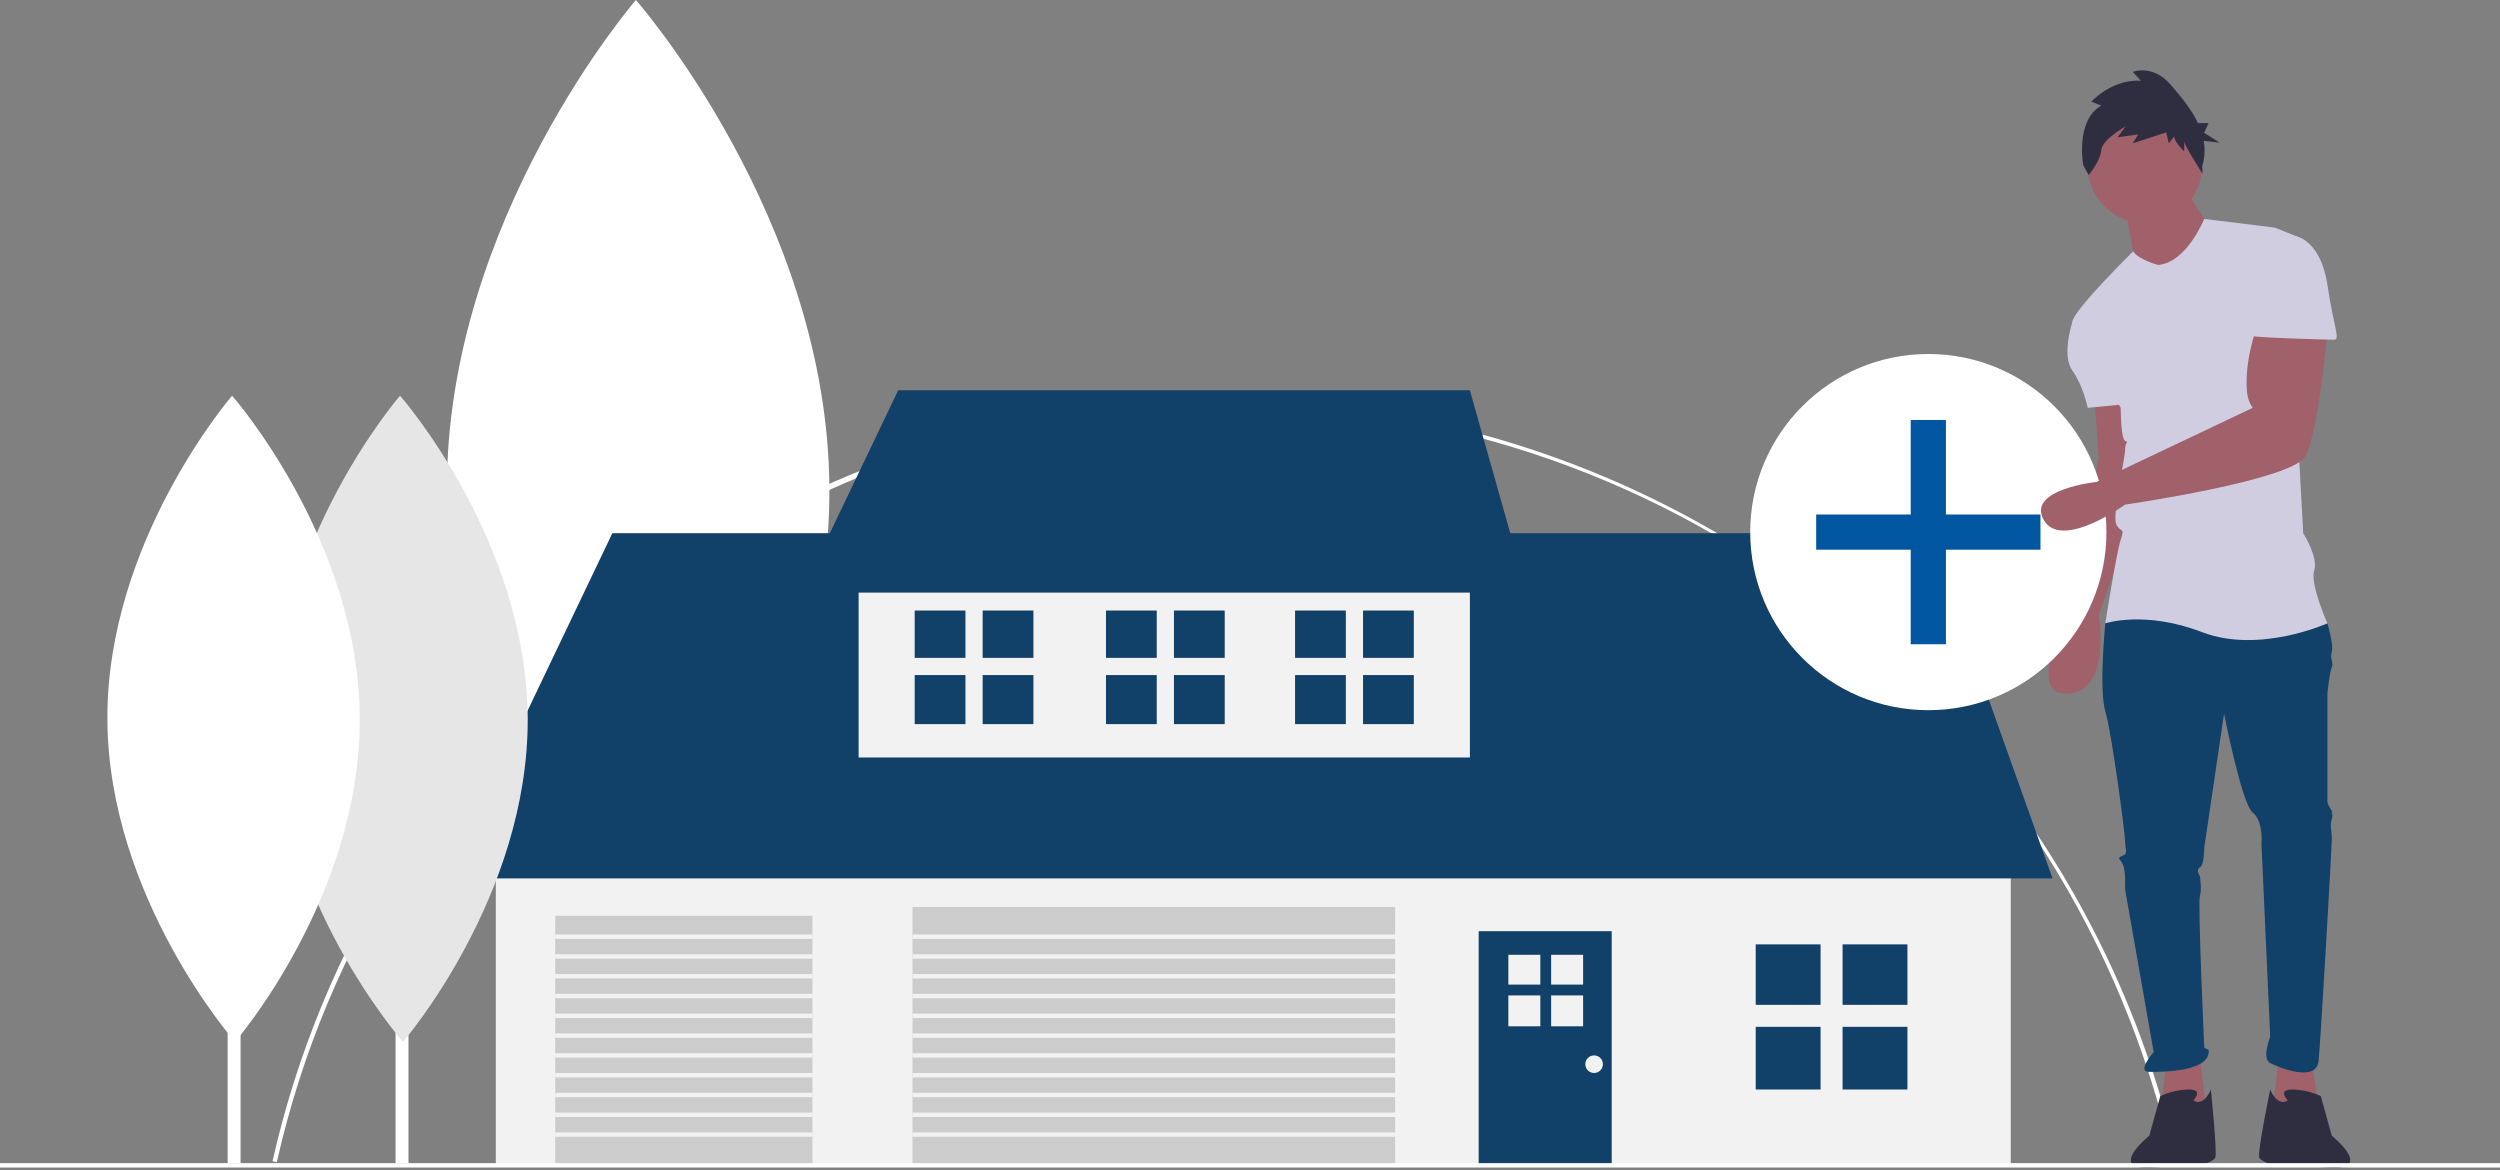 <svg width="250" height="117" viewBox="0 0 250 117" fill="none" xmlns="http://www.w3.org/2000/svg">
<rect x="0" y="0" width="250" height="117" fill="#808080" stroke="none"/>
<g clip-path="url(#clip0_1408_3419)">
<path d="M27.682 116.217L27.253 116.12C32.037 94.847 44.058 75.529 61.103 61.725C73.99 51.304 89.317 44.335 105.64 41.474C121.964 38.612 138.747 39.952 154.41 45.367C170.073 50.782 184.1 60.094 195.171 72.427C206.241 84.759 213.991 99.707 217.69 115.861L217.261 115.958C207.135 71.497 168.168 40.445 122.501 40.445C77.432 40.445 37.555 72.312 27.682 116.217Z" fill="white"/>
<path d="M231.2 106.091L231.86 110.928L227.243 111.368L227.902 105.431L231.2 106.091Z" fill="#A0616A"/>
<path d="M209.433 39.688C209.433 39.688 209.873 45.624 209.873 45.844C209.873 46.064 206.794 61.236 206.794 61.236C206.794 61.236 202.397 69.591 206.794 69.371C211.192 69.151 209.873 61.456 209.873 61.456L214.49 48.703L212.511 39.688H209.433Z" fill="#A0616A"/>
<path d="M216.689 106.091L216.029 110.928L220.646 111.368L219.987 105.431L216.689 106.091Z" fill="#A0616A"/>
<path d="M211.631 60.796L210.532 62.335C210.532 62.335 209.872 68.931 210.532 71.13C211.192 73.329 212.511 83.443 212.511 84.103C212.511 84.763 212.731 85.202 212.511 85.422C212.291 85.642 211.631 85.642 212.071 86.082C212.511 86.522 212.511 87.841 212.511 87.841V88.94L215.369 105.211C215.369 105.211 213.61 107.19 214.93 107.19C216.249 107.19 221.086 107.19 220.866 104.991L220.427 104.771C220.427 104.771 219.767 90.259 219.987 89.6C220.207 88.94 219.987 87.621 219.987 87.621C219.987 87.621 219.547 86.961 219.987 86.741C220.427 86.522 220.427 84.763 220.427 84.763L222.405 71.35C222.405 71.35 224.164 80.365 225.264 81.245C226.363 82.124 226.143 84.323 226.143 84.323L227.023 103.672C227.023 103.672 226.143 105.871 227.023 106.31C227.902 106.75 231.64 108.289 231.86 106.091C232.08 103.892 233.179 84.763 233.179 83.883C233.179 83.004 232.96 82.564 233.179 81.904C233.399 81.245 232.96 81.245 233.179 81.245C233.399 81.245 232.74 80.585 232.74 80.145V69.371C232.74 69.371 232.96 67.172 233.179 66.733C233.399 66.293 232.96 65.853 233.179 65.194C233.399 64.534 232.74 62.335 232.74 62.335L222.845 59.697L211.631 60.796Z" fill="#114069"/>
<path d="M219.327 110.048C219.327 110.048 220.427 108.949 218.887 108.949C217.899 108.969 216.926 109.194 216.029 109.609L214.93 113.566C214.93 113.566 210.422 117.194 215.479 116.755C220.537 116.315 219.767 116.645 219.767 116.645C219.767 116.645 221.306 116.205 221.526 115.765C221.746 115.325 221.086 108.949 221.086 108.949C221.086 108.949 220.427 110.708 219.327 110.048Z" fill="#2F2E41"/>
<path d="M228.782 110.048C228.782 110.048 227.683 108.949 229.222 108.949C230.21 108.969 231.183 109.194 232.08 109.609L233.179 113.566C233.179 113.566 237.687 117.194 232.63 116.755C227.573 116.315 227.683 116.645 227.683 116.645C227.683 116.645 226.143 116.205 225.924 115.765C225.704 115.325 227.023 108.949 227.023 108.949C227.023 108.949 227.683 110.708 228.782 110.048Z" fill="#2F2E41"/>
<path d="M64.873 39.013H62.916V116.334H64.873V39.013Z" fill="#3F3D56"/>
<path d="M82.939 48.867C83.063 75.904 64.041 97.91 64.041 97.91C64.041 97.91 44.817 76.08 44.693 49.043C44.568 22.006 63.59 0 63.59 0C63.59 0 82.814 21.83 82.939 48.867Z" fill="white"/>
<path d="M201.077 84.323H49.582V116.425H201.077V84.323Z" fill="#F2F2F2"/>
<path d="M44.745 87.841L61.236 53.32H192.942L205.255 87.841H44.745Z" fill="#114069"/>
<path d="M146.988 55.519H85.862V75.748H146.988V55.519Z" fill="#F2F2F2"/>
<path d="M89.82 39.028L80.145 59.257H152.704L146.988 39.028H89.82Z" fill="#114069"/>
<path d="M139.512 90.699H91.249V116.425H139.512V90.699Z" fill="#CCCCCC"/>
<path d="M81.245 91.579H55.519V116.425H81.245V91.579Z" fill="#CCCCCC"/>
<path d="M161.17 93.118H147.867V116.425H161.17V93.118Z" fill="#114069"/>
<path d="M250 116.315H0V116.755H250V116.315Z" fill="white"/>
<path d="M40.849 65.316H39.557V116.34H40.849V65.316Z" fill="white"/>
<path d="M52.77 71.819C52.852 89.66 40.3 104.182 40.3 104.182C40.3 104.182 27.614 89.776 27.532 71.935C27.449 54.093 40.002 39.572 40.002 39.572C40.002 39.572 52.688 53.977 52.77 71.819Z" fill="white"/>
<path opacity="0.1" d="M52.77 71.819C52.852 89.66 40.3 104.182 40.3 104.182C40.3 104.182 27.614 89.776 27.532 71.935C27.449 54.093 40.002 39.572 40.002 39.572C40.002 39.572 52.688 53.977 52.77 71.819Z" fill="black"/>
<path d="M24.056 65.316H22.765V116.34H24.056V65.316Z" fill="white"/>
<path d="M35.977 71.819C36.06 89.66 23.507 104.182 23.507 104.182C23.507 104.182 10.821 89.776 10.739 71.935C10.657 54.093 23.209 39.572 23.209 39.572C23.209 39.572 35.895 53.977 35.977 71.819Z" fill="white"/>
<path d="M182.058 94.437H175.572V100.484H182.058V94.437Z" fill="#114069"/>
<path d="M190.743 94.437H184.257V100.484H190.743V94.437Z" fill="#114069"/>
<path d="M182.058 102.683H175.572V108.949H182.058V102.683Z" fill="#114069"/>
<path d="M190.743 102.683H184.257V108.949H190.743V102.683Z" fill="#114069"/>
<path d="M96.545 61.054H91.469V65.786H96.545V61.054Z" fill="#114069"/>
<path d="M103.342 61.054H98.266V65.786H103.342V61.054Z" fill="#114069"/>
<path d="M96.545 67.507H91.469V72.411H96.545V67.507Z" fill="#114069"/>
<path d="M103.342 67.507H98.266V72.411H103.342V67.507Z" fill="#114069"/>
<path d="M134.584 61.054H129.507V65.786H134.584V61.054Z" fill="#114069"/>
<path d="M141.381 61.054H136.305V65.786H141.381V61.054Z" fill="#114069"/>
<path d="M134.584 67.507H129.507V72.411H134.584V67.507Z" fill="#114069"/>
<path d="M141.381 67.507H136.305V72.411H141.381V67.507Z" fill="#114069"/>
<path d="M115.674 61.054H110.598V65.786H115.674V61.054Z" fill="#114069"/>
<path d="M122.471 61.054H117.395V65.786H122.471V61.054Z" fill="#114069"/>
<path d="M115.674 67.507H110.598V72.411H115.674V67.507Z" fill="#114069"/>
<path d="M122.471 67.507H117.395V72.411H122.471V67.507Z" fill="#114069"/>
<path d="M154.032 95.479H150.836V98.459H154.032V95.479Z" fill="#F2F2F2"/>
<path d="M158.311 95.479H155.115V98.459H158.311V95.479Z" fill="#F2F2F2"/>
<path d="M154.032 99.542H150.836V102.63H154.032V99.542Z" fill="#F2F2F2"/>
<path d="M158.311 99.542H155.115V102.63H158.311V99.542Z" fill="#F2F2F2"/>
<path d="M159.411 107.3C159.896 107.3 160.29 106.906 160.29 106.421C160.29 105.935 159.896 105.541 159.411 105.541C158.925 105.541 158.531 105.935 158.531 106.421C158.531 106.906 158.925 107.3 159.411 107.3Z" fill="#F2F2F2"/>
<path d="M139.622 93.448H91.249V93.888H139.622V93.448Z" fill="#F2F2F2"/>
<path d="M139.622 95.427H91.249V95.866H139.622V95.427Z" fill="#F2F2F2"/>
<path d="M139.622 97.406H91.249V97.845H139.622V97.406Z" fill="#F2F2F2"/>
<path d="M139.622 99.384H91.249V99.824H139.622V99.384Z" fill="#F2F2F2"/>
<path d="M139.622 101.363H91.249V101.803H139.622V101.363Z" fill="#F2F2F2"/>
<path d="M139.622 103.342H91.249V103.782H139.622V103.342Z" fill="#F2F2F2"/>
<path d="M139.622 105.321H91.249V105.761H139.622V105.321Z" fill="#F2F2F2"/>
<path d="M139.622 107.3H91.249V107.74H139.622V107.3Z" fill="#F2F2F2"/>
<path d="M139.622 109.279H91.249V109.719H139.622V109.279Z" fill="#F2F2F2"/>
<path d="M139.622 111.258H91.249V111.698H139.622V111.258Z" fill="#F2F2F2"/>
<path d="M139.622 113.237H91.249V113.676H139.622V113.237Z" fill="#F2F2F2"/>
<path d="M81.245 93.448H55.519V93.888H81.245V93.448Z" fill="#F2F2F2"/>
<path d="M81.245 95.427H55.519V95.866H81.245V95.427Z" fill="#F2F2F2"/>
<path d="M81.245 97.406H55.519V97.845H81.245V97.406Z" fill="#F2F2F2"/>
<path d="M81.245 99.384H55.519V99.824H81.245V99.384Z" fill="#F2F2F2"/>
<path d="M81.245 101.363H55.519V101.803H81.245V101.363Z" fill="#F2F2F2"/>
<path d="M81.245 103.342H55.519V103.782H81.245V103.342Z" fill="#F2F2F2"/>
<path d="M81.245 105.321H55.519V105.761H81.245V105.321Z" fill="#F2F2F2"/>
<path d="M81.245 107.3H55.519V107.74H81.245V107.3Z" fill="#F2F2F2"/>
<path d="M81.245 109.279H55.519V109.719H81.245V109.279Z" fill="#F2F2F2"/>
<path d="M81.245 111.258H55.519V111.698H81.245V111.258Z" fill="#F2F2F2"/>
<path d="M81.245 113.237H55.519V113.676H81.245V113.237Z" fill="#F2F2F2"/>
<path d="M192.832 71.02C202.668 71.02 210.642 63.046 210.642 53.21C210.642 43.374 202.668 35.4 192.832 35.4C182.996 35.4 175.022 43.374 175.022 53.21C175.022 63.046 182.996 71.02 192.832 71.02Z" fill="white"/>
<path d="M204.046 51.451H194.591V41.997H191.073V51.451H181.618V54.969H191.073V64.424H194.591V54.969H204.046V51.451Z" fill="#0056A1"/>
<path d="M214.49 22.317C217.647 22.317 220.207 19.758 220.207 16.601C220.207 13.443 217.647 10.884 214.49 10.884C211.333 10.884 208.773 13.443 208.773 16.601C208.773 19.758 211.333 22.317 214.49 22.317Z" fill="#A0616A"/>
<path d="M212.511 20.778C212.511 20.778 213.39 25.176 213.39 25.835C213.39 26.495 217.128 28.474 217.128 28.474L221.306 23.197C221.306 23.197 218.668 19.459 218.668 18.58L212.511 20.778Z" fill="#A0616A"/>
<path d="M215.809 26.495C215.809 26.495 213.893 25.985 213.312 25.141C213.312 25.141 207.234 31.113 207.234 32.212L212.071 40.787C212.071 40.787 212.071 43.865 212.511 44.085C212.951 44.305 212.511 44.085 212.511 44.965C212.511 45.844 211.192 51.561 211.631 52.441C212.071 53.32 212.511 52.66 212.071 53.98C211.631 55.299 210.532 62.335 210.532 62.335C210.532 62.335 214.49 61.016 220.207 63.215C225.923 65.413 232.74 62.335 232.74 62.335C232.74 62.335 230.981 58.377 231.42 57.058C231.86 55.739 230.321 53.32 230.321 53.32L229.222 33.092C229.222 33.092 230.761 24.076 229.661 23.637L227.463 22.757L220.421 21.892C220.421 21.892 218.667 26.275 215.809 26.495Z" fill="#D0CDE1"/>
<path d="M209.433 30.673L207.234 32.212C207.234 32.212 206.135 35.51 207.234 37.049C208.333 38.588 208.773 40.787 208.773 40.787L213.171 40.347L209.433 30.673Z" fill="#D0CDE1"/>
<path d="M225.704 32.652C225.704 32.652 224.43 35.926 224.696 39.165C224.745 39.745 224.94 40.303 225.264 40.787L209.665 48.193C209.665 48.193 202.617 48.922 204.376 52.001C206.135 55.079 212.511 50.462 212.511 50.462C212.511 50.462 229.222 48.043 230.541 45.624C231.86 43.206 232.74 33.091 232.74 33.091L225.704 32.652Z" fill="#A0616A"/>
<path d="M210.125 10.559L209.133 10.162C209.133 10.162 211.207 7.879 214.092 8.078L213.28 7.185C213.28 7.185 215.264 6.391 217.067 8.475C218.014 9.57 219.111 10.858 219.795 12.309H220.857L220.413 13.285L221.965 14.261L220.372 14.086C220.523 14.928 220.472 15.795 220.222 16.613L220.265 17.385C220.265 17.385 218.419 14.529 218.419 14.132V15.125C218.419 15.125 217.427 14.231 217.427 13.636L216.886 14.331L216.616 13.239L213.28 14.331L213.821 13.437L211.748 13.735L212.559 12.643C212.559 12.643 210.215 13.934 210.125 15.025C210.035 16.117 208.863 17.507 208.863 17.507L208.322 16.514C208.322 16.514 207.511 12.048 210.125 10.559Z" fill="#2F2E41"/>
<path d="M226.363 23.637H229.661C229.661 23.637 232.08 24.076 232.74 28.474C233.399 32.871 234.059 33.971 233.399 33.971C232.74 33.971 224.824 33.751 224.824 33.531C224.824 33.311 226.363 23.637 226.363 23.637Z" fill="#D0CDE1"/>
</g>
<defs>
<clipPath id="clip0_1408_3419">
<rect width="250" height="116.792" fill="white"/>
</clipPath>
</defs>
</svg>
